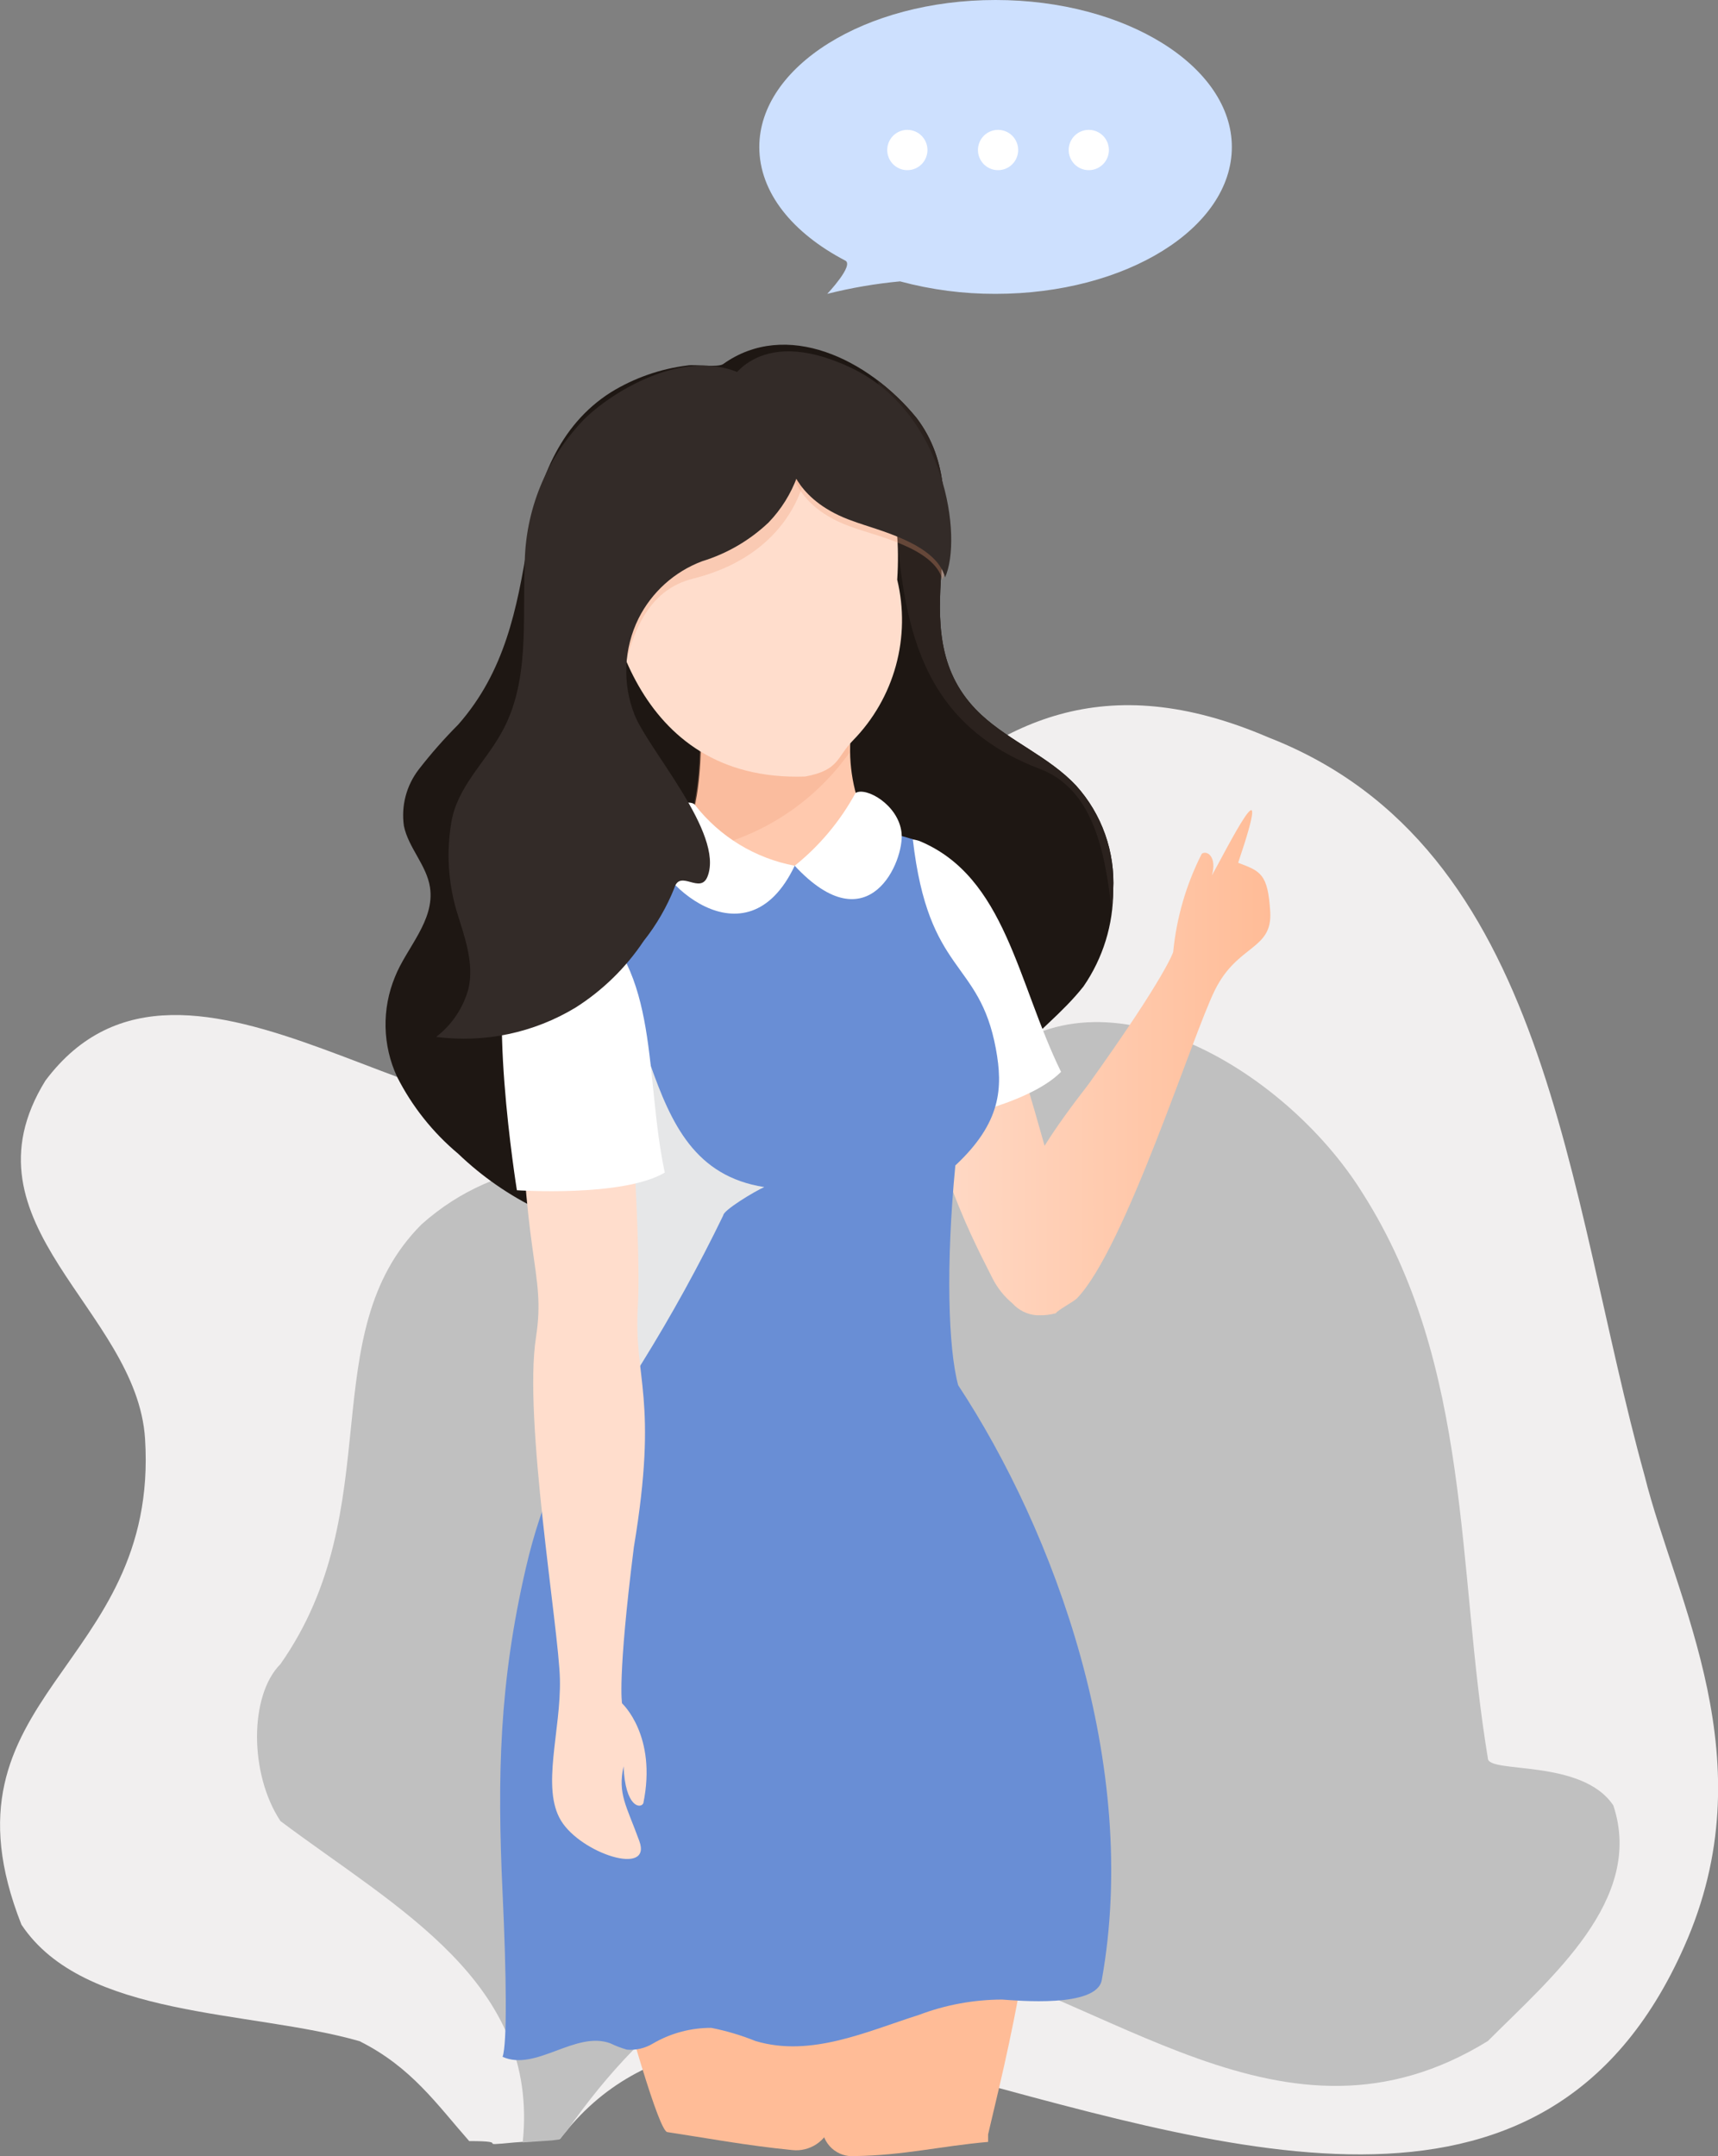 <svg width="169" height="212" viewBox="0 0 169 212" fill="none" xmlns="http://www.w3.org/2000/svg">
<rect x="0" y="0" width="169" height="212" fill="#808080" stroke="none"/>
<g clip-path="url(#clip0)">
<path d="M121.177 14.455C121.177 22.428 110.765 28.894 97.935 28.894C94.762 28.904 91.602 28.491 88.537 27.666C86.123 27.892 83.73 28.302 81.378 28.894C81.378 28.894 84.059 26.062 83.143 25.62C77.979 22.919 74.693 18.941 74.693 14.455C74.693 6.548 85.088 0 97.935 0C110.782 0 121.177 6.548 121.177 14.455Z" fill="#CDE0FE"/>
<path d="M91.234 14.734C91.237 15.127 91.123 15.512 90.907 15.84C90.691 16.169 90.382 16.425 90.02 16.577C89.658 16.729 89.259 16.769 88.874 16.694C88.489 16.618 88.135 16.429 87.858 16.151C87.58 15.873 87.391 15.518 87.316 15.132C87.24 14.747 87.28 14.347 87.432 13.984C87.584 13.622 87.84 13.312 88.167 13.096C88.495 12.88 88.88 12.766 89.272 12.769C89.791 12.773 90.287 12.982 90.654 13.349C91.021 13.717 91.229 14.214 91.234 14.734Z" fill="white"/>
<path d="M100.157 14.734C100.161 15.127 100.047 15.512 99.831 15.84C99.615 16.169 99.306 16.425 98.944 16.577C98.582 16.729 98.183 16.769 97.798 16.694C97.413 16.618 97.059 16.429 96.781 16.151C96.504 15.873 96.315 15.518 96.239 15.132C96.164 14.747 96.204 14.347 96.356 13.984C96.507 13.622 96.763 13.312 97.091 13.096C97.419 12.88 97.804 12.766 98.196 12.769C98.715 12.773 99.211 12.982 99.578 13.349C99.945 13.717 100.153 14.214 100.157 14.734Z" fill="white"/>
<path d="M109.082 14.734C109.085 15.127 108.972 15.512 108.756 15.84C108.54 16.169 108.231 16.425 107.869 16.577C107.507 16.729 107.108 16.769 106.723 16.694C106.338 16.618 105.984 16.429 105.706 16.151C105.429 15.873 105.24 15.518 105.164 15.132C105.088 14.747 105.129 14.347 105.281 13.984C105.432 13.622 105.688 13.312 106.016 13.096C106.344 12.88 106.728 12.766 107.121 12.769C107.64 12.773 108.136 12.982 108.503 13.349C108.87 13.717 109.078 14.214 109.082 14.734Z" fill="white"/>
<path d="M90.482 203.225C119.771 210.936 151.937 222.412 165.666 191.422C173.838 173.136 164.849 157.437 161.776 145.093C154.061 117.263 152.525 83.327 124.772 72.506C92.411 58.607 83.16 94.131 60.033 108.046C44.62 115.773 18.338 87.73 4.462 106.262C-4.266 120.406 13.468 128.772 14.269 141.475C15.707 164.214 -6.832 166.604 2.109 189.245C8.27 198.511 24.582 197.61 35.369 200.704C40.485 203.258 43.002 206.958 46.156 210.527C50.618 210.527 46.303 211.083 50.651 210.658L54.378 210.396L55.113 210.298C63.171 199.624 76.557 199.231 90.482 203.225Z" fill="#F1EFEF"/>
<path d="M89.321 191.422C109.376 196.055 126.325 213.031 146.363 200.688C152.541 194.5 161.792 186.789 158.703 177.523C155.614 172.89 146.363 174.429 146.363 172.89C143.29 154.359 144.826 134.239 134.023 117.296C126.325 104.936 107.872 94.131 97.036 104.936C78.534 121.929 56.959 106.573 41.465 120.39C30.678 131.194 38.392 148.22 27.589 163.625C24.516 166.702 24.516 174.429 27.589 179.062C39.03 187.64 53.069 194.909 51.419 210.658L54.312 210.461L55.047 210.363C55.292 210.035 55.57 209.757 55.815 209.446C63.579 198.412 74.464 188.934 89.321 191.422Z" fill="#C0C0C0"/>
<path d="M121.798 84.833C125.573 73.668 120.556 83.703 119.215 86.077C119.738 84.243 118.725 83.572 118.218 83.949C116.686 86.964 115.732 90.24 115.407 93.607C115.407 93.607 114.721 95.932 107.104 106.573C105.274 108.93 103.835 110.927 102.757 112.663C100.338 104.003 97.085 93.837 97.085 93.837C97.085 93.837 92.362 91.561 87.851 96.587C92.067 114.709 94.731 119.997 97.657 125.743C98.133 126.666 98.789 127.484 99.586 128.149C100.204 128.839 101.066 129.261 101.988 129.328H102.217C102.769 129.341 103.319 129.275 103.852 129.132C104.13 128.755 105.617 128.002 105.944 127.658C110.684 122.747 117.27 101.874 119.509 97.356C121.749 92.838 125.181 93.427 124.952 89.646C124.723 85.864 123.971 85.668 121.798 84.833Z" fill="url(#paint0_linear)"/>
<path d="M97.199 209.872V210.608C92.541 211.018 88.88 211.934 84.124 212C83.703 212.042 83.279 211.994 82.879 211.859C82.479 211.724 82.112 211.505 81.802 211.217C81.493 210.929 81.249 210.578 81.085 210.188C80.922 209.798 80.843 209.378 80.855 208.955C80.953 207.727 81.116 206.532 81.296 205.321C81.321 205.136 81.321 204.949 81.296 204.764C80.397 192.732 79.449 180.339 79.09 175.608C78.991 174.331 78.942 173.627 78.942 173.627L94.796 175.166C96.431 175.33 101.775 168.339 101.906 169.714C103.508 185.512 98.654 203.504 97.199 209.872Z" fill="url(#paint1_linear)"/>
<g style="mix-blend-mode:multiply" opacity="0.2">
<path d="M84.01 157.338L80.087 157.044C80.087 157.044 81.182 179.962 82.195 189.932C81.49 193.362 81.346 196.884 81.77 200.36C88.063 180.601 83.846 171.548 84.01 157.338Z" fill="#EF9D78"/>
</g>
<path d="M82.555 206.139C82.31 207.007 82.049 207.94 81.755 208.922C81.503 209.713 80.987 210.393 80.293 210.846C79.599 211.299 78.77 211.499 77.946 211.411C73.419 210.969 69.447 210.216 65.639 209.643C64.005 209.381 54.067 169.502 54.067 169.502L80.218 175.543L83.34 176.639C83.34 176.639 84.68 186.74 82.555 206.139Z" fill="url(#paint2_linear)"/>
<path d="M96.545 70.296C96.114 69.898 95.709 69.472 95.336 69.019C88.651 60.915 96.644 49.603 90.155 41.09C85.431 35.295 77.341 31.366 71.13 35.803C70.607 36.163 68.302 35.803 67.632 35.934C64.961 36.262 62.392 37.16 60.098 38.569C54.916 41.843 52.825 47.573 51.925 53.385C50.847 59.933 49.654 66.039 45.077 71.245C43.69 72.636 42.391 74.112 41.187 75.665C40.587 76.446 40.148 77.339 39.898 78.292C39.648 79.246 39.592 80.239 39.733 81.215C40.174 83.359 41.972 85.078 42.299 87.255C42.789 90.53 39.978 93.198 38.85 96.063C38.205 97.626 37.89 99.306 37.927 100.997C37.963 102.687 38.35 104.352 39.063 105.885C40.534 108.789 42.581 111.362 45.077 113.449C47.414 115.689 50.089 117.545 53.004 118.949C55.94 120.343 59.235 120.79 62.435 120.226C64.73 119.636 66.93 118.727 68.973 117.525C69.757 117.099 70.607 116.281 70.215 115.511C72.814 116.199 75.265 117.361 77.815 118.212C80.339 119.183 83.082 119.438 85.742 118.949C89.057 117.888 91.889 115.684 93.734 112.728C95.745 109.929 97.33 106.802 99.585 104.183C101.841 101.563 104.489 99.648 106.581 96.996C108.499 94.216 109.52 90.913 109.506 87.534C109.604 85.664 109.333 83.794 108.707 82.03C108.082 80.265 107.115 78.642 105.862 77.253C103.214 74.421 99.373 72.898 96.545 70.296Z" fill="#1E1713"/>
<path d="M102.234 75.583C107.399 77.515 108.674 83.376 109.344 89.449C109.431 88.814 109.485 88.175 109.507 87.534C109.605 85.664 109.333 83.794 108.708 82.03C108.082 80.265 107.115 78.642 105.862 77.253C103.215 74.421 99.325 72.898 96.546 70.296C96.114 69.898 95.71 69.472 95.337 69.019C88.652 60.915 96.644 49.603 90.156 41.09C89.029 39.717 87.746 38.48 86.331 37.407C89.894 50.995 84.811 68.92 102.234 75.583Z" fill="#2B221E"/>
<path d="M90.433 82.688C90.433 82.688 85.889 81.051 84.189 86.683C82.49 92.314 92.018 110.305 92.018 110.305C92.018 110.305 101.024 108.783 104.375 105.394C100.06 96.587 98.932 86.208 90.433 82.688Z" fill="white"/>
<path d="M68.957 73.029C68.957 73.029 68.957 78.808 67.698 81.1C67.698 81.1 70.738 86.011 78.584 85.291C81.306 84.899 83.775 83.475 85.481 81.313C84.112 78.688 83.479 75.74 83.65 72.784C82.572 73.373 74.367 75.305 68.957 73.029Z" fill="#FFC9AE"/>
<g style="mix-blend-mode:multiply" opacity="0.3">
<path d="M83.568 73.995C83.536 73.592 83.536 73.187 83.568 72.784C82.489 73.373 74.284 75.305 68.858 73.029C68.858 73.029 68.858 78.808 67.6 81.1C68.217 81.969 68.987 82.718 69.871 83.31C75.407 81.957 80.27 78.65 83.568 73.995Z" fill="#EF9D78"/>
</g>
<path d="M94.256 136.204C93.276 132.602 93.031 124.417 93.978 114.595C98.506 110.371 98.669 106.949 97.966 103.135C96.332 94.262 91.331 95.948 89.794 82.524C85.741 81.264 88.34 82.524 78.223 85.111C67.321 86.879 64.722 82.377 64.722 82.377C64.722 82.377 53.837 82.164 51.287 95.212C50.764 97.945 53.15 101.76 54.164 104.134C56.417 109.053 58.154 114.194 59.345 119.473C60.002 122.377 60.38 125.337 60.473 128.313C60.473 131.587 59.23 133.748 58.152 136.629C55.569 143.325 53.347 147.172 51.728 154.179C49.113 165.475 48.901 174.577 49.44 186.167C49.816 194.172 49.898 200.901 49.44 202.243C52.709 203.716 56.615 199.64 60.048 200.917C60.573 201.172 61.12 201.38 61.682 201.539C62.574 201.607 63.465 201.395 64.232 200.933C65.973 199.918 67.954 199.387 69.969 199.395C71.455 199.688 72.911 200.121 74.316 200.688C79.775 202.325 85.283 199.738 90.399 198.118C93.011 197.13 95.779 196.62 98.571 196.611C100.059 196.71 107.838 197.446 108.378 194.713C112.186 173.529 103.736 150.61 94.256 136.204Z" fill="#698ED5"/>
<g style="mix-blend-mode:multiply">
<path d="M75.183 116.723C61.585 114.595 65.785 96.227 54.328 87.779C52.756 89.97 51.7 92.489 51.239 95.146C50.716 97.88 53.102 101.694 54.116 104.068C56.369 108.987 58.106 114.128 59.297 119.408C59.974 122.331 60.369 125.314 60.474 128.313C60.474 131.587 59.231 133.748 58.153 136.629C56.518 140.919 55.031 144.045 53.723 147.581C60.486 138.853 66.325 129.444 71.146 119.506C71.146 118.998 74.268 117.116 75.183 116.723Z" fill="#E6E7E8"/>
</g>
<path d="M78.174 85.127C74.288 84.397 70.801 82.273 68.367 79.152C67.861 78.399 63.938 79.43 64.085 82.95C64.232 86.47 73.369 95.228 78.174 85.127Z" fill="white"/>
<path d="M78.175 85.127C80.623 83.164 82.656 80.732 84.157 77.974C85.17 77.335 88.374 79.119 88.684 81.87C88.995 84.62 85.481 92.985 78.175 85.127Z" fill="white"/>
<path d="M88.259 57.003C88.931 59.785 88.886 62.693 88.128 65.454C87.371 68.214 85.925 70.736 83.927 72.784C82.293 74.421 82.62 75.714 79.22 76.353C62.108 76.942 59.297 59.507 59.084 53.728C58.872 47.95 90.04 29.156 88.259 57.003Z" fill="url(#paint3_linear)"/>
<g style="mix-blend-mode:multiply" opacity="0.3">
<path d="M79.351 46.051C79.351 46.051 78.599 54.236 68.27 56.872C63.595 57.985 61.732 62.503 60.882 69.019C58.218 65.27 51.828 54.072 58.954 44.839C63.105 40.927 75.183 35.704 79.351 46.051Z" fill="#EF9D78"/>
</g>
<g style="mix-blend-mode:multiply" opacity="0.3">
<path d="M78.028 46.738C78.028 46.738 78.698 50.127 83.993 51.895C86.233 52.714 91.904 53.908 92.705 57.003C94.339 53.483 92.705 42.089 83.666 37.996C74.628 33.904 72.029 39.633 72.029 39.633L78.028 46.738Z" fill="#EF9D78"/>
</g>
<path d="M77.733 45.641C77.733 45.641 78.403 49.325 83.911 51.24C86.249 52.124 92.084 53.401 92.966 56.773C94.699 52.943 93.064 40.517 83.617 36.114C74.17 31.71 71.522 37.98 71.522 37.98L77.733 45.641Z" fill="#332B28"/>
<path d="M61.355 98.699C61.355 98.699 63.17 121.356 62.745 128.477C62.32 135.598 64.804 137.415 62.352 152.133C60.718 165.131 61.192 167.488 61.192 167.488C61.192 167.488 64.657 170.648 63.284 177.311C63.006 177.884 61.503 177.687 61.339 173.676C60.751 176.41 61.617 177.523 62.892 181.027C64.167 184.53 57.171 182.255 55.194 179.03C53.216 175.805 55.194 170.157 55.079 165.115C54.965 160.072 51.467 139.511 52.726 131.489C53.755 124.794 51.222 124.008 51.238 103.037C54.221 100.81 57.688 99.324 61.355 98.699Z" fill="url(#paint4_linear)"/>
<path d="M57.663 89.793C57.663 89.793 53.707 86.994 50.667 92.052C47.627 97.111 50.847 117.034 50.847 117.034C50.847 117.034 61.275 117.738 65.394 115.298C63.367 105.771 64.969 95.392 57.663 89.793Z" fill="white"/>
<path d="M78.942 44.79C79.106 45.297 78.583 46.427 78.419 46.869C77.806 48.55 76.849 50.083 75.608 51.371C73.752 53.131 71.514 54.436 69.07 55.185C66.351 56.206 64.115 58.218 62.811 60.817C62.09 62.279 61.682 63.877 61.615 65.506C61.547 67.136 61.821 68.762 62.418 70.279C63.84 73.815 71.228 81.951 69.61 86.159C68.907 88.009 66.897 85.438 66.341 87.305C65.592 89.183 64.573 90.943 63.317 92.527C61.564 95.153 59.281 97.384 56.616 99.075C52.502 101.561 47.668 102.577 42.903 101.956C44.46 100.763 45.58 99.088 46.09 97.192C46.663 94.639 45.666 92.019 44.897 89.515C44.084 86.719 43.911 83.776 44.391 80.904C44.946 77.433 47.66 75.043 49.294 72.113C52.138 67.12 51.386 61.112 51.615 55.611C51.63 50.236 53.728 45.077 57.466 41.221C61.503 37.243 74.252 30.105 78.942 44.79Z" fill="#332B28"/>
</g>
<defs>
<linearGradient id="paint0_linear" x1="87.851" y1="104.477" x2="124.936" y2="104.477" gradientUnits="userSpaceOnUse">
<stop stop-color="#FFDDCC"/>
<stop offset="1" stop-color="#FFBC97"/>
</linearGradient>
<linearGradient id="paint1_linear" x1="915.534" y1="6018.11" x2="1659.98" y2="5555.79" gradientUnits="userSpaceOnUse">
<stop stop-color="#FFDDCC"/>
<stop offset="1" stop-color="#FFBC97"/>
</linearGradient>
<linearGradient id="paint2_linear" x1="1231.86" y1="5854.27" x2="1408.29" y2="4626.52" gradientUnits="userSpaceOnUse">
<stop stop-color="#FFDDCC"/>
<stop offset="1" stop-color="#FFBC97"/>
</linearGradient>
<linearGradient id="paint3_linear" x1="1130.88" y1="1280.61" x2="1669.6" y2="1280.61" gradientUnits="userSpaceOnUse">
<stop stop-color="#FFDDCC"/>
<stop offset="1" stop-color="#FFBC97"/>
</linearGradient>
<linearGradient id="paint4_linear" x1="438.962" y1="7331.31" x2="532.461" y2="7331.31" gradientUnits="userSpaceOnUse">
<stop stop-color="#FFDDCC"/>
<stop offset="1" stop-color="#FFBC97"/>
</linearGradient>
<clipPath id="clip0">
<rect width="169" height="212" fill="white"/>
</clipPath>
</defs>
</svg>
